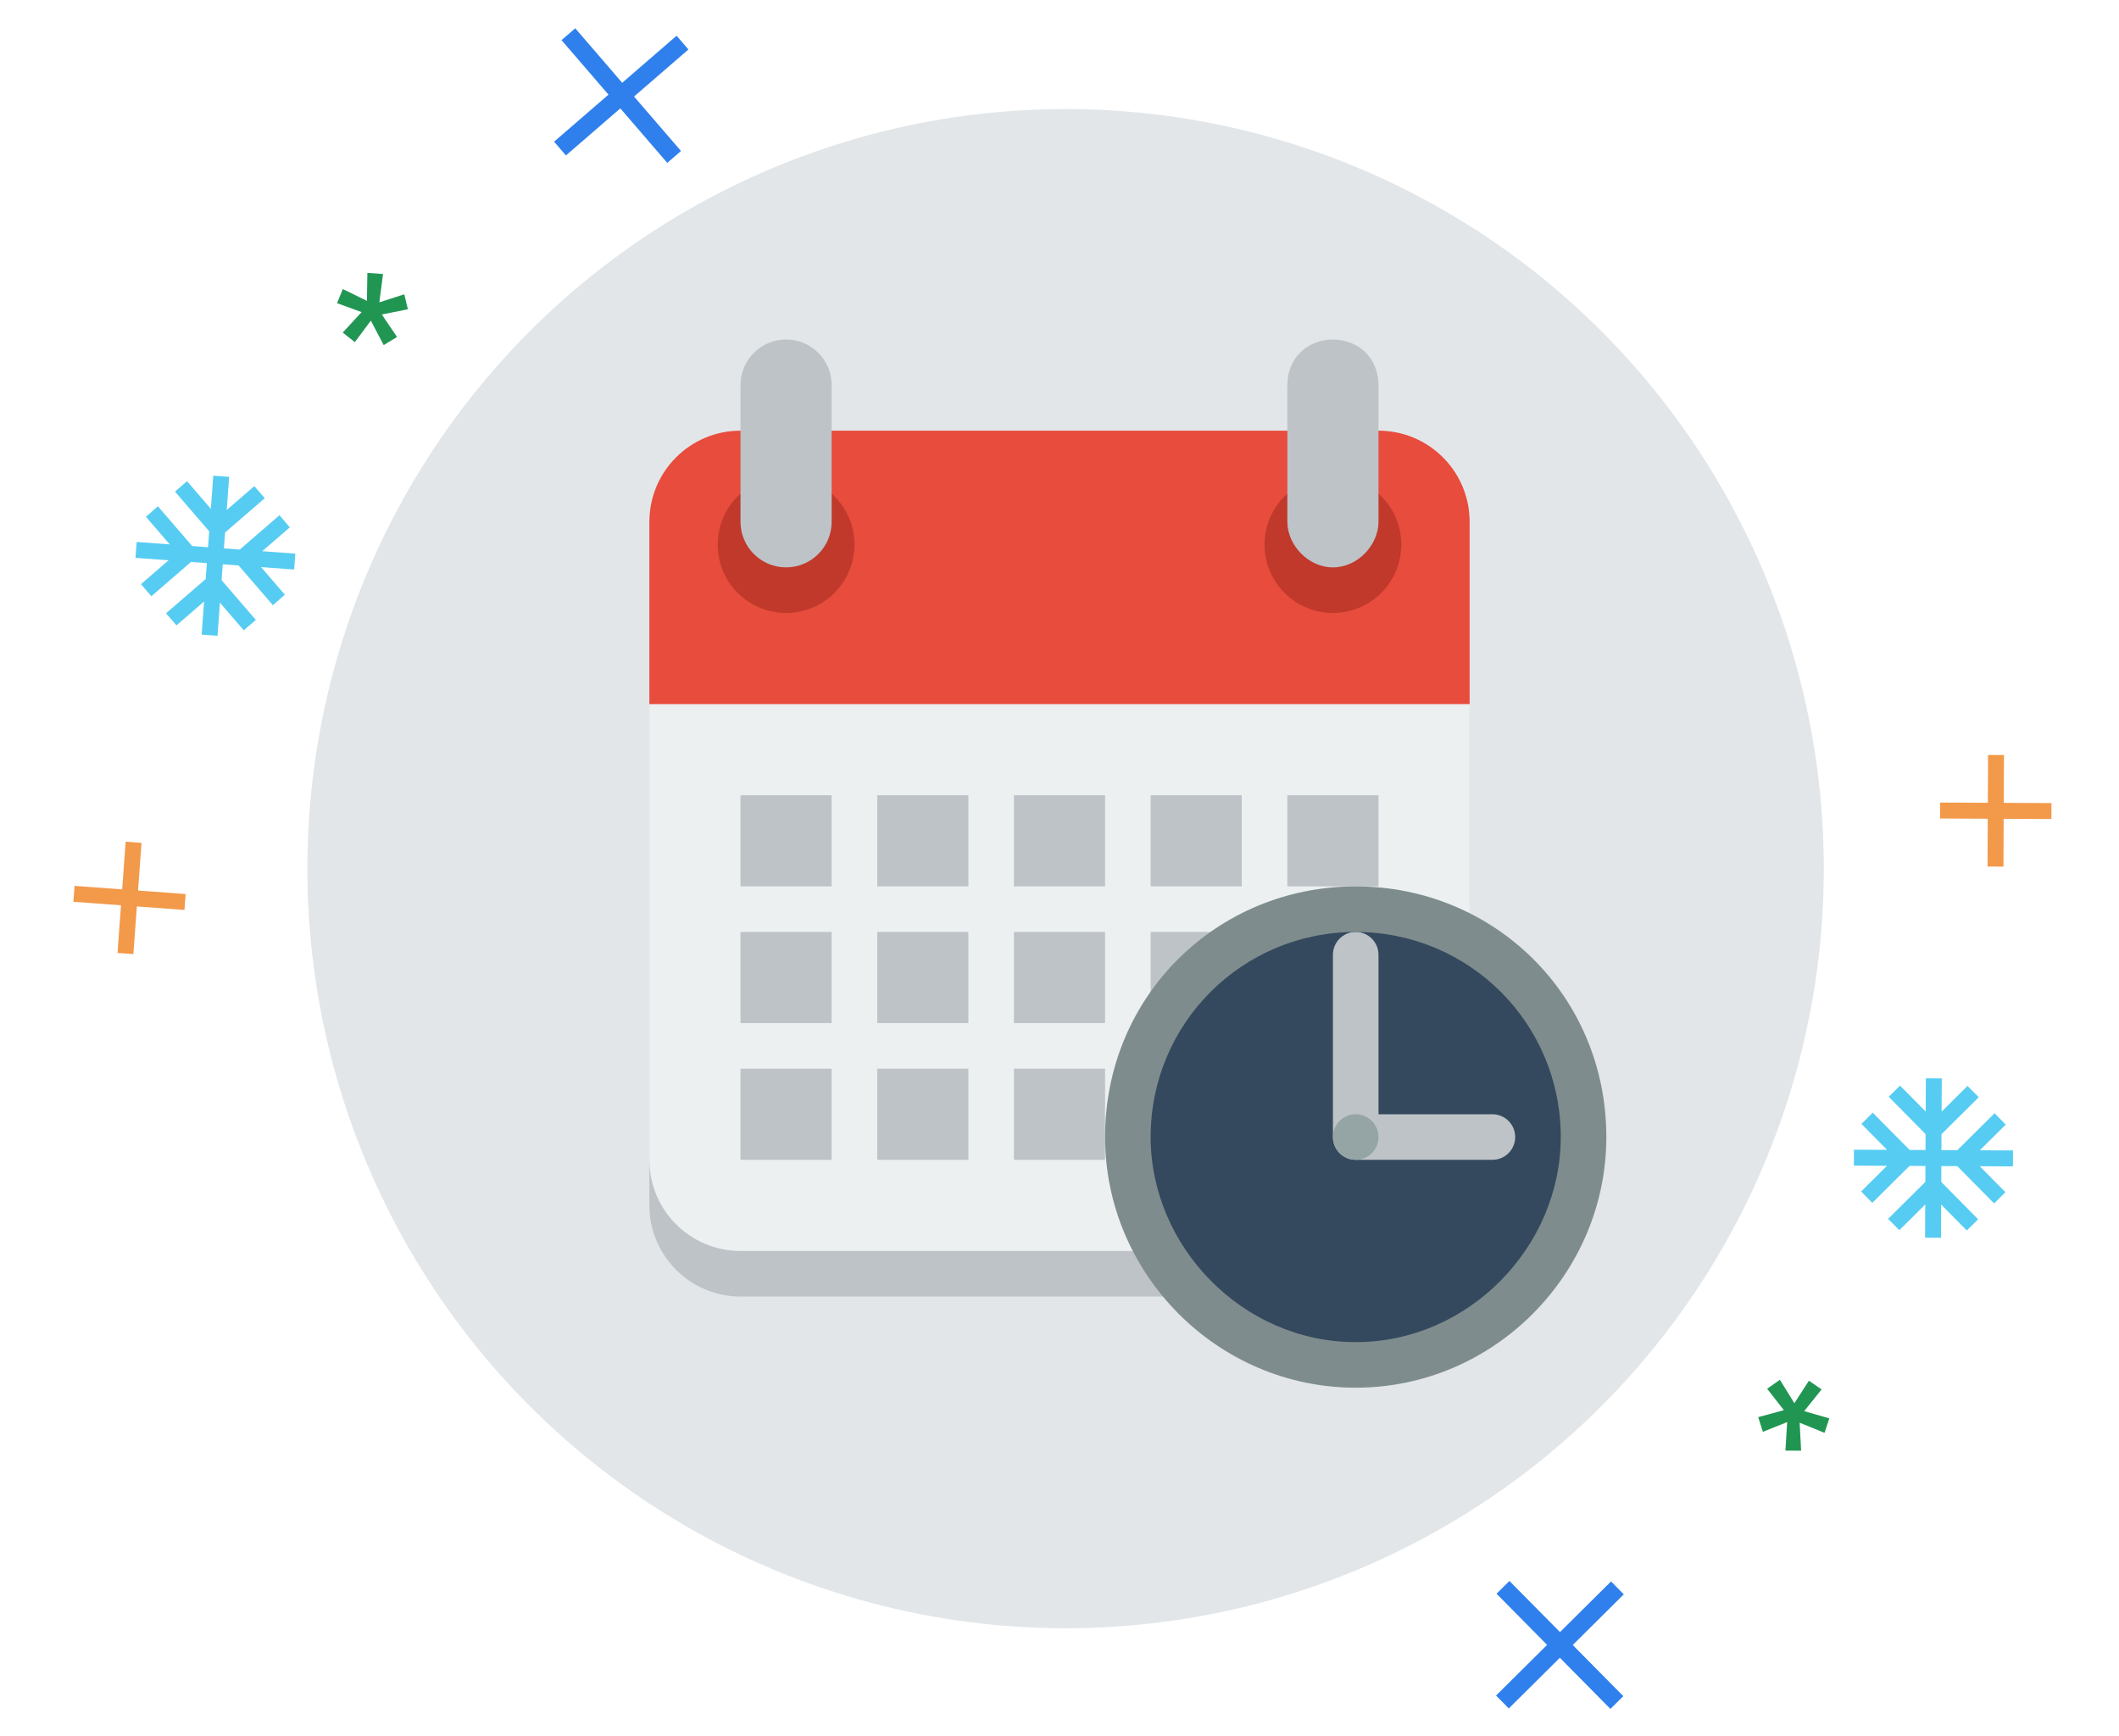 <svg width="310" height="254" viewBox="0 0 310 254" fill="none" xmlns="http://www.w3.org/2000/svg">
<g filter="url(#filter0_d)">
<path d="M52.9 41.659L49.307 40.349L50.151 38.284L53.679 40.012L53.744 35.916L56.035 36.084L55.496 40.228L59.143 39.051L59.676 41.24L55.859 42.005L58.086 45.295L56.131 46.479L54.254 42.91L51.909 46.051L50.143 44.652L52.9 41.659Z" fill="#219653"/>
<path d="M43.202 76.989L38.363 76.633L42.398 73.143L40.883 71.372L35.079 76.391L32.758 76.221L32.928 73.896L38.733 68.876L37.205 67.116L33.169 70.606L33.524 65.759L31.203 65.588L30.848 70.436L27.365 66.393L25.597 67.911L30.607 73.725L30.437 76.05L28.116 75.879L23.105 70.065L21.348 71.595L24.832 75.638L19.993 75.282L19.823 77.607L24.662 77.963L20.626 81.453L22.142 83.224L27.946 78.204L30.267 78.375L30.096 80.7L24.292 85.719L25.82 87.48L29.855 83.99L29.5 88.837L31.821 89.008L32.176 84.16L35.66 88.203L37.428 86.685L32.417 80.871L32.588 78.546L34.908 78.716L39.919 84.531L41.676 83L38.192 78.958L43.031 79.314L43.202 76.989Z" fill="#56CCF2"/>
<path d="M26.985 129.111L20.022 128.599L19.511 135.574L17.19 135.403L17.701 128.429L10.739 127.917L10.909 125.592L17.872 126.104L18.383 119.129L20.703 119.3L20.193 126.274L27.155 126.786L26.985 129.111Z" fill="#F2994A"/>
<path d="M100.716 3.238L98.983 1.228L91.026 8.109L84.156 0.137L82.149 1.873L89.019 9.845L81.061 16.726L82.794 18.737L90.751 11.855L97.621 19.827L99.628 18.091L92.758 10.12L100.716 3.238Z" fill="#2F80ED"/>
<path d="M263.947 202.427L267.621 203.488L266.92 205.605L263.282 204.123L263.497 208.214L261.2 208.203L261.454 204.032L257.897 205.456L257.216 203.309L260.971 202.284L258.525 199.155L260.394 197.84L262.511 201.272L264.636 197.977L266.493 199.252L263.947 202.427Z" fill="#219653"/>
<path d="M271.211 166.515L276.062 166.538L272.274 170.296L273.907 171.959L279.355 166.554L281.682 166.565L281.671 168.896L276.223 174.302L277.867 175.953L281.655 172.195L281.632 177.055L283.959 177.067L283.982 172.206L287.734 176.001L289.394 174.365L283.998 168.908L284.009 166.577L286.336 166.588L291.732 172.046L293.381 170.398L289.629 166.604L294.481 166.627L294.492 164.296L289.64 164.273L293.428 160.514L291.796 158.851L286.348 164.257L284.021 164.245L284.032 161.914L289.48 156.509L287.836 154.858L284.048 158.616L284.071 153.755L281.744 153.744L281.721 158.605L277.969 154.81L276.309 156.445L281.705 161.903L281.694 164.234L279.366 164.223L273.971 158.765L272.322 160.413L276.074 164.207L271.222 164.184L271.211 166.515Z" fill="#56CCF2"/>
<path d="M283.831 113.402L290.812 113.435L290.846 106.442L293.173 106.453L293.14 113.447L300.121 113.48L300.11 115.811L293.128 115.778L293.095 122.771L290.768 122.76L290.801 115.766L283.82 115.733L283.831 113.402Z" fill="#F2994A"/>
<path d="M218.866 244.032L220.732 245.919L228.201 238.509L235.598 245.991L237.482 244.122L230.085 236.64L237.554 229.229L235.688 227.342L228.219 234.752L220.821 227.27L218.937 229.139L226.335 236.622L218.866 244.032Z" fill="#2F80ED"/>
<ellipse cx="155.891" cy="123.071" rx="110.924" ry="111.118" fill="#E2E6E9"/>
<path d="M108.333 65.666C100.969 65.666 95 71.666 95 78.999V172.333C95 179.666 100.969 185.666 108.333 185.666H148.333H161.667H201.667C209.033 185.666 215 179.666 215 172.333V78.999C215 71.666 209.033 65.666 201.667 65.666H161.667H148.333H108.333Z" fill="#BDC3C7"/>
<path d="M108.333 59C100.969 59 95 64.969 95 72.333V165.667C95 173.033 100.969 179 108.333 179H148.333H161.667H201.667C209.033 179 215 173.033 215 165.667V72.333C215 64.969 209.033 59 201.667 59H161.667H148.333H108.333Z" fill="#ECF0F1"/>
<path d="M108.333 59C100.969 59 95 64.969 95 72.333V92.333V99H215V92.333V72.333C215 64.969 209.033 59 201.667 59H161.667H148.333H108.333Z" fill="#E74C3C"/>
<path d="M125 75.666C125 76.979 124.741 78.28 124.239 79.493C123.736 80.706 123 81.808 122.071 82.737C121.142 83.666 120.04 84.402 118.827 84.905C117.614 85.407 116.313 85.666 115 85.666C113.687 85.666 112.386 85.407 111.173 84.905C109.96 84.402 108.858 83.666 107.929 82.737C107 81.808 106.264 80.706 105.761 79.493C105.259 78.28 105 76.979 105 75.666C105 74.353 105.259 73.052 105.761 71.839C106.264 70.626 107 69.523 107.929 68.595C108.858 67.666 109.96 66.93 111.173 66.427C112.386 65.925 113.687 65.666 115 65.666C116.313 65.666 117.614 65.925 118.827 66.427C120.04 66.93 121.142 67.666 122.071 68.595C123 69.523 123.736 70.626 124.239 71.839C124.741 73.052 125 74.353 125 75.666Z" fill="#C0392B"/>
<path d="M115 45.666C111.318 45.666 108.333 48.651 108.333 52.333V72.333C108.333 76.015 111.318 78.999 115 78.999C118.682 78.999 121.667 76.015 121.667 72.333V52.333C121.667 48.651 118.682 45.666 115 45.666Z" fill="#BDC3C7"/>
<path d="M205 75.666C205 76.979 204.741 78.28 204.239 79.493C203.736 80.706 203 81.808 202.071 82.737C201.142 83.666 200.04 84.402 198.827 84.905C197.614 85.407 196.313 85.666 195 85.666C193.687 85.666 192.386 85.407 191.173 84.905C189.96 84.402 188.858 83.666 187.929 82.737C187 81.808 186.264 80.706 185.761 79.493C185.259 78.28 185 76.979 185 75.666C185 74.353 185.259 73.052 185.761 71.839C186.264 70.626 187 69.523 187.929 68.595C188.858 67.666 189.96 66.93 191.173 66.427C192.386 65.925 193.687 65.666 195 65.666C196.313 65.666 197.614 65.925 198.827 66.427C200.04 66.93 201.142 67.666 202.071 68.595C203 69.523 203.736 70.626 204.239 71.839C204.741 73.052 205 74.353 205 75.666Z" fill="#C0392B"/>
<path d="M195 45.666C191.32 45.666 188.333 48.333 188.333 52.333V72.333C188.333 75.666 191.32 78.999 195 78.999C198.68 78.999 201.667 75.666 201.667 72.333V52.333C201.667 48.333 198.68 45.666 195 45.666Z" fill="#BDC3C7"/>
<path d="M108.333 112.332V125.665H121.667V112.332H108.333ZM128.333 112.332V125.665H141.667V112.332H128.333ZM148.333 112.332V125.665H161.667V112.332H148.333ZM168.333 112.332V125.665H181.667V112.332H168.333ZM188.333 112.332V125.665H201.667V112.332H188.333Z" fill="#BDC3C7"/>
<path d="M108.333 132.332V145.665H121.667V132.332H108.333ZM128.333 132.332V145.665H141.667V132.332H128.333ZM148.333 132.332V145.665H161.667V132.332H148.333ZM168.333 132.332V145.665H181.667V132.332H168.333ZM188.333 132.332V145.665H201.667V132.332H188.333Z" fill="#BDC3C7"/>
<path d="M108.333 152.332V165.665H121.667V152.332H108.333ZM128.333 152.332V165.665H141.667V152.332H128.333ZM148.333 152.332V165.665H161.667V152.332H148.333ZM168.333 152.332V165.665H181.667V152.332H168.333ZM188.333 152.332V165.665H201.667V152.332H188.333Z" fill="#BDC3C7"/>
<path d="M231.331 162.653C231.331 171.404 227.854 179.797 221.666 185.985C215.478 192.173 207.085 195.649 198.334 195.649C189.583 195.649 181.19 192.173 175.002 185.985C168.814 179.797 165.338 171.404 165.338 162.653C165.338 153.901 168.814 145.509 175.002 139.321C181.19 133.133 189.583 129.656 198.334 129.656C207.085 129.656 215.478 133.133 221.666 139.321C227.854 145.509 231.331 153.901 231.331 162.653Z" fill="#34495E"/>
<path d="M198.333 132.332C196.493 132.332 195 133.825 195 135.665V138.999V158.999V162.332C195 164.172 196.493 165.665 198.333 165.665H201.667H215H218.333C220.173 165.665 221.667 164.172 221.667 162.332C221.667 160.492 220.173 158.999 218.333 158.999H215H201.667V138.999V135.665C201.667 133.825 200.173 132.332 198.333 132.332Z" fill="#BDC3C7"/>
<path d="M198.333 125.666C178.08 125.666 161.667 141.666 161.667 162.333C161.667 182.333 178.08 198.999 198.333 198.999C218.587 198.999 235 182.333 235 162.333C235 141.666 218.587 125.666 198.333 125.666ZM198.333 132.333C214.9 132.333 228.333 145.666 228.333 162.333C228.333 178.333 214.9 192.333 198.333 192.333C181.767 192.333 168.333 178.333 168.333 162.333C168.333 145.666 181.767 132.333 198.333 132.333Z" fill="#7F8C8D"/>
<path d="M201.667 162.333C201.667 164.173 200.173 165.667 198.333 165.667C196.493 165.667 195 164.173 195 162.333C195 160.493 196.493 159 198.333 159C200.173 159 201.667 160.493 201.667 162.333Z" fill="#95A5A6"/>
</g>
<defs>
<filter id="filter0_d" x="0" y="0" width="310" height="254" filterUnits="userSpaceOnUse" color-interpolation-filters="sRGB">
<feFlood flood-opacity="0" result="BackgroundImageFix"/>
<feColorMatrix in="SourceAlpha" type="matrix" values="0 0 0 0 0 0 0 0 0 0 0 0 0 0 0 0 0 0 127 0"/>
<feOffset dy="4"/>
<feGaussianBlur stdDeviation="2"/>
<feColorMatrix type="matrix" values="0 0 0 0 0 0 0 0 0 0 0 0 0 0 0 0 0 0 0.25 0"/>
<feBlend mode="normal" in2="BackgroundImageFix" result="effect1_dropShadow"/>
<feBlend mode="normal" in="SourceGraphic" in2="effect1_dropShadow" result="shape"/>
</filter>
</defs>
</svg>
